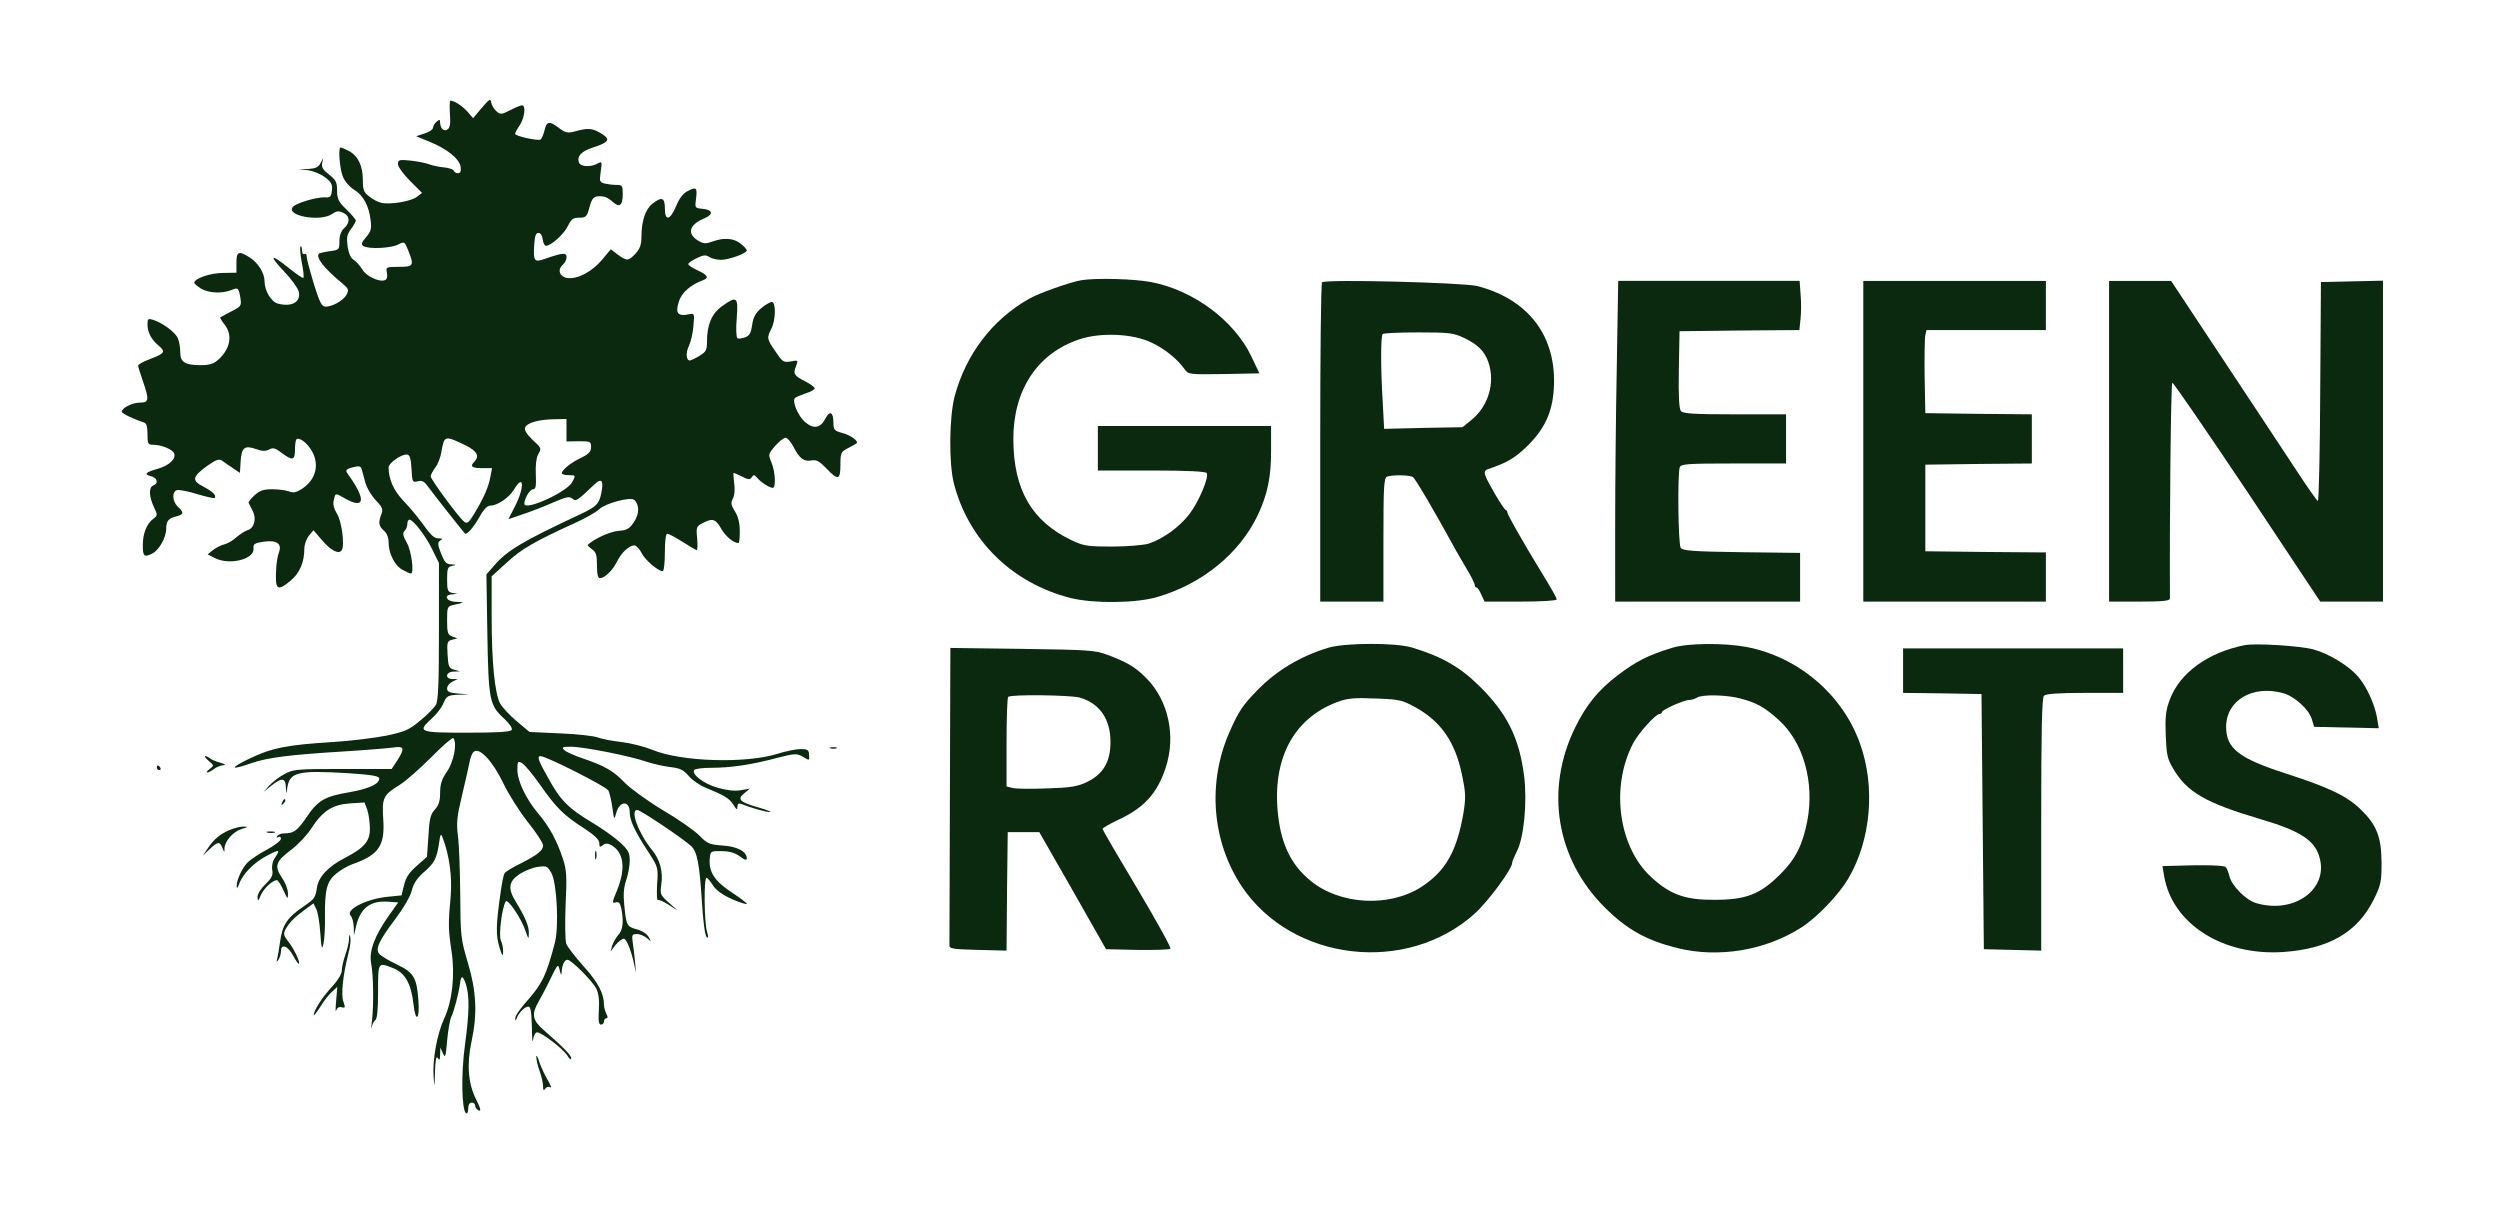 <svg xmlns="http://www.w3.org/2000/svg" version="1.0" width="1068pt" height="526pt" viewBox="0 0 1068 526" preserveAspectRatio="xMidYMid meet">

<g transform="translate(0,526) scale(0.1,-0.1)" fill="#0a290e" stroke="none">
<path d="M2058 4799 l-37 -44 -23 27 c-21 24 -57 48 -74 48 -3 0 -4 -25 -2 -55 3 -40 1 -59 -9 -67 -16 -13 -33 3 -33 31 0 11 -3 11 -15 1 -8 -7 -15 -18 -15 -25 0 -8 -16 -19 -36 -25 l-36 -12 58 -24 c75 -30 128 -74 132 -108 2 -18 -1 -26 -12 -26 -8 0 -16 5 -18 11 -2 6 -21 12 -42 14 -21 2 -51 8 -65 14 -14 5 -50 12 -78 15 -48 5 -53 3 -53 -15 0 -11 23 -43 51 -71 l52 -52 -22 -17 c-24 -19 -117 -35 -154 -25 -13 3 -36 15 -50 27 -23 17 -27 28 -27 70 0 61 -21 104 -60 124 -16 8 -31 15 -35 15 -11 0 -4 -92 10 -125 7 -19 29 -44 47 -55 39 -23 64 -69 71 -129 5 -38 2 -50 -19 -74 -20 -23 -22 -32 -12 -38 21 -14 117 -10 148 6 28 14 28 14 44 -25 26 -65 23 -70 -40 -70 -55 0 -56 -1 -51 -26 3 -16 0 -28 -9 -31 -25 -9 -80 17 -97 47 -10 16 -26 34 -36 40 -12 6 -21 26 -26 56 -5 39 -3 52 14 75 12 16 21 32 21 37 0 4 -18 26 -40 47 -34 33 -40 45 -40 81 0 36 -5 45 -34 68 -25 19 -33 31 -30 48 l5 23 -12 -22 c-9 -18 -22 -23 -53 -25 l-41 -1 40 -4 c22 -3 55 -16 73 -30 27 -20 33 -31 30 -56 -3 -27 -7 -32 -28 -30 -35 2 -125 -24 -139 -41 -32 -38 118 -65 168 -30 18 13 28 14 47 5 29 -13 31 -42 4 -66 -13 -12 -20 -31 -20 -55 0 -36 -1 -38 -41 -43 -22 -3 -43 -8 -46 -10 -16 -16 21 -63 101 -129 25 -21 27 -27 17 -46 -13 -25 -60 -52 -90 -52 -17 0 -25 17 -51 99 -16 54 -30 106 -30 115 0 10 -4 14 -10 11 -6 -3 -10 4 -10 16 0 12 -3 19 -6 16 -4 -4 -1 -34 5 -68 7 -33 10 -63 7 -66 -2 -3 -30 16 -61 41 -79 64 -89 58 -22 -13 31 -32 59 -71 63 -86 11 -44 -28 -68 -89 -52 -29 8 -57 55 -57 97 0 34 -29 79 -63 100 -48 30 -57 26 -57 -23 l0 -42 -57 -1 c-55 0 -123 -24 -123 -42 0 -4 13 -15 29 -25 33 -19 86 -22 127 -7 32 13 33 12 41 -33 5 -34 3 -36 -38 -57 -24 -13 -46 -24 -48 -26 -2 -1 6 -15 18 -30 36 -45 25 -105 -27 -151 -19 -17 -37 -23 -74 -23 -68 0 -88 13 -88 55 0 18 -4 45 -10 59 -9 25 -65 67 -107 80 -20 6 -23 4 -23 -19 0 -35 16 -65 48 -92 31 -26 26 -33 -40 -58 -27 -10 -48 -22 -48 -27 0 -4 9 -34 20 -65 28 -81 27 -93 -13 -93 -32 0 -77 -23 -77 -39 0 -7 49 -31 93 -45 13 -4 17 -16 17 -51 0 -41 2 -45 24 -45 36 0 84 -20 90 -37 9 -23 -21 -51 -68 -65 -54 -15 -63 -24 -32 -32 28 -7 35 -30 11 -40 -20 -7 -19 -47 2 -91 17 -36 17 -37 -4 -53 -27 -21 -43 -62 -43 -111 0 -48 6 -53 40 -36 30 15 60 69 60 107 0 32 10 44 43 52 32 8 34 17 7 41 -23 21 -27 63 -5 71 8 3 46 -4 85 -16 39 -12 74 -20 77 -17 9 10 -8 27 -48 48 -51 26 -48 42 15 88 40 28 51 32 65 23 9 -7 30 -21 46 -32 l30 -20 3 51 c4 58 17 68 68 50 24 -9 39 -9 54 -1 17 9 26 6 54 -15 45 -34 56 -32 56 13 0 21 3 42 6 45 11 11 44 -13 64 -46 36 -59 21 -124 -38 -164 -26 -17 -39 -20 -58 -12 -14 5 -46 9 -72 9 -37 0 -53 -6 -75 -26 -15 -14 -27 -29 -25 -32 2 -4 10 -19 17 -34 18 -34 7 -75 -22 -83 -12 -4 -33 -18 -47 -30 -14 -13 -36 -26 -50 -30 -14 -3 -36 -14 -49 -24 l-24 -19 31 -16 c62 -32 170 -5 165 41 -2 19 4 23 43 29 57 8 80 -9 65 -47 -5 -14 -10 -43 -11 -64 -6 -96 3 -104 62 -55 38 32 58 78 58 136 0 18 9 42 19 55 l20 24 36 -42 c38 -45 73 -63 85 -43 13 21 0 123 -21 156 -13 22 -18 41 -13 58 7 31 5 31 49 6 84 -47 89 -4 13 102 -15 20 -12 24 24 33 20 5 29 3 32 -6 2 -8 9 -34 16 -58 6 -24 27 -59 45 -78 29 -30 32 -39 24 -60 -14 -36 -11 -51 11 -70 13 -11 20 -30 20 -51 0 -47 27 -100 61 -117 15 -8 30 -15 34 -15 15 0 3 96 -17 131 -17 30 -19 42 -10 51 7 7 12 20 12 30 0 10 4 18 9 18 16 0 68 -67 97 -126 l29 -59 0 -291 c0 -223 -3 -297 -13 -315 -8 -13 -38 -44 -68 -68 -46 -39 -66 -47 -141 -63 -49 -10 -153 -23 -233 -28 -194 -12 -260 -25 -355 -71 -87 -42 -82 -51 9 -19 70 24 165 36 396 50 96 6 192 14 213 17 44 7 47 -5 13 -57 l-23 -35 -209 0 c-195 0 -212 -1 -249 -22 -22 -11 -51 -34 -65 -49 l-25 -28 33 27 c45 36 62 35 63 -5 2 -33 2 -33 6 -4 10 68 45 76 261 63 102 -7 132 -12 132 -23 0 -23 -43 -43 -126 -58 -107 -18 -136 -35 -183 -105 -41 -60 -56 -71 -96 -71 -13 0 -27 -5 -31 -12 -4 -7 -3 -8 4 -4 7 4 12 1 12 -7 0 -8 -26 -28 -57 -45 -32 -17 -69 -41 -82 -53 -26 -24 -51 -78 -50 -106 0 -11 5 -6 11 12 15 42 65 93 121 121 51 27 55 25 31 -11 -10 -15 -14 -36 -11 -52 4 -21 -2 -34 -29 -60 -20 -19 -34 -42 -34 -55 1 -20 3 -19 14 8 13 29 50 64 69 64 4 0 17 -19 27 -42 19 -41 20 -42 20 -14 0 17 -12 47 -26 67 -33 49 -27 69 40 119 29 22 67 62 85 90 49 76 91 103 166 108 l62 4 12 -32 c6 -18 11 -54 11 -80 0 -54 -23 -81 -107 -125 -70 -36 -112 -80 -119 -126 -7 -45 -11 -49 -54 -79 -73 -49 -94 -80 -104 -155 -4 -27 -9 -59 -12 -70 -4 -16 -3 -17 5 -5 6 8 11 25 11 37 0 34 31 22 53 -21 11 -20 21 -35 24 -33 6 7 -23 68 -48 98 -18 23 -19 30 -9 50 16 28 35 48 82 83 l37 27 11 -22 c7 -12 15 -58 18 -103 5 -70 7 -76 14 -46 4 19 7 71 6 115 -1 114 8 150 48 183 18 15 50 34 71 41 111 39 138 79 130 192 -6 91 0 103 70 146 27 17 87 70 135 118 48 49 91 86 94 82 18 -18 3 -100 -26 -142 -23 -33 -30 -55 -30 -91 0 -36 -6 -54 -22 -72 -19 -20 -24 -39 -28 -113 l-6 -89 -44 -39 c-32 -28 -47 -50 -54 -82 l-11 -44 -60 -6 c-91 -9 -182 -56 -157 -81 7 -7 12 -28 13 -48 l1 -35 9 38 c18 78 61 111 138 105 l42 -3 -39 -55 c-61 -86 -86 -152 -77 -203 10 -52 12 -174 4 -247 -4 -30 -4 -44 -2 -30 3 14 10 28 16 32 8 5 12 47 12 123 0 127 -1 125 65 99 50 -20 76 -65 86 -152 9 -84 28 -69 21 17 -7 95 -20 117 -92 151 -34 16 -68 37 -75 45 -18 21 -1 57 70 151 33 44 63 95 69 120 7 29 23 53 49 76 47 40 57 59 67 123 6 44 8 47 16 26 29 -76 41 -168 34 -251 -11 -116 -10 -143 4 -235 15 -101 3 -212 -32 -287 -30 -65 -50 -174 -45 -248 4 -50 4 -48 6 20 2 53 5 71 12 60 7 -12 10 -8 10 15 l1 30 11 -25 c10 -22 12 -15 18 55 4 44 12 90 18 102 11 21 31 98 37 141 4 37 12 36 25 -2 16 -50 15 -122 -4 -261 -17 -121 -14 -279 5 -291 5 -3 9 6 9 20 0 16 6 26 15 26 8 0 15 -6 15 -14 0 -8 7 -16 15 -20 11 -4 8 9 -11 47 -34 67 -41 149 -20 247 26 120 21 216 -16 339 -30 101 -31 114 -32 291 -1 102 -5 214 -10 250 -7 55 -4 82 17 170 14 58 28 121 32 141 3 21 12 42 19 48 24 20 81 -41 126 -135 22 -46 69 -121 105 -166 36 -45 65 -90 65 -99 0 -22 -24 -41 -97 -78 -34 -17 -65 -35 -68 -42 -4 -6 -11 -41 -16 -77 -21 -145 -21 -186 -6 -237 12 -40 16 -44 16 -22 1 16 -4 37 -9 48 -11 19 3 137 20 168 8 15 68 -73 86 -129 12 -34 12 -34 13 -7 1 30 -15 68 -54 132 -37 59 -33 89 14 121 22 14 57 28 79 31 38 5 41 3 58 -28 23 -44 32 -229 14 -297 -35 -134 -53 -172 -111 -239 -33 -36 -59 -73 -58 -82 0 -14 1 -14 6 -1 9 24 35 50 50 50 10 0 13 -22 15 -87 0 -49 3 -73 5 -55 2 18 10 32 17 32 20 0 112 -71 130 -100 8 -14 16 -19 16 -11 0 13 -30 44 -119 122 -47 41 -51 67 -21 119 11 19 35 64 52 100 31 64 32 64 39 35 5 -22 7 -24 8 -8 2 31 12 53 25 53 16 0 105 -89 123 -123 10 -21 14 -49 11 -92 -3 -46 0 -62 9 -62 7 0 13 6 13 14 0 7 5 13 10 13 7 0 7 6 0 19 -5 11 -10 28 -10 38 0 49 -25 96 -86 164 -37 41 -70 84 -75 97 -5 13 -6 87 -3 166 6 122 4 150 -11 196 -26 79 -58 138 -106 195 -53 63 -89 139 -89 188 0 35 2 37 20 27 11 -6 45 -47 76 -91 70 -100 102 -132 187 -186 47 -31 67 -50 67 -65 0 -17 3 -18 14 -9 11 9 20 9 35 2 56 -30 65 -100 27 -194 -22 -52 -22 -57 -6 -52 13 4 19 -2 24 -26 11 -55 7 -92 -13 -113 -10 -12 -22 -32 -26 -46 l-7 -25 21 28 c13 15 29 27 36 27 13 0 38 -69 49 -135 6 -38 -3 67 -11 118 -5 33 -3 37 18 37 12 0 31 -8 42 -17 19 -17 20 -17 8 4 -7 13 -28 27 -51 33 -43 12 -45 15 -54 111 -4 38 -1 71 9 99 8 23 15 61 15 83 0 34 -6 46 -42 79 -24 22 -78 60 -120 85 -100 60 -134 94 -185 187 -44 77 -50 96 -34 96 24 0 281 -130 290 -147 5 -11 13 -44 17 -74 7 -52 8 -53 16 -23 14 54 58 56 58 3 0 -34 22 -81 81 -171 40 -62 41 -65 36 -135 -2 -40 -1 -70 3 -68 4 3 25 -7 46 -20 l39 -25 -38 34 c-37 33 -38 36 -32 79 8 52 -6 105 -39 145 -58 71 -96 172 -64 172 13 0 190 -118 230 -154 26 -23 36 -77 46 -234 5 -84 13 -147 20 -154 9 -9 9 -4 2 23 -12 40 -14 229 -2 229 4 0 17 -15 28 -33 14 -21 42 -41 83 -59 33 -14 61 -23 61 -19 0 4 -30 26 -66 50 -72 47 -98 88 -92 145 3 30 4 31 51 30 32 0 56 -7 77 -22 21 -16 30 -19 30 -9 0 29 -40 51 -103 55 -56 4 -66 8 -99 42 -20 21 -90 70 -155 108 -65 39 -138 92 -163 117 -50 52 -84 72 -180 105 -36 12 -72 28 -80 36 -12 12 -8 14 30 14 53 0 254 -40 325 -65 28 -9 73 -19 100 -22 40 -5 55 -12 77 -38 14 -17 46 -39 70 -49 83 -34 104 -47 121 -74 13 -22 17 -23 17 -8 0 13 5 16 18 11 36 -15 106 -35 121 -34 9 0 -12 9 -47 19 -82 23 -95 35 -63 61 l24 20 -40 -7 c-26 -4 -61 0 -98 11 -58 16 -111 57 -100 75 3 6 36 10 73 10 83 0 172 13 280 42 79 20 85 20 112 5 28 -17 28 -17 26 8 -1 22 -6 25 -36 25 -19 0 -64 -9 -98 -20 -137 -43 -414 -34 -536 17 -32 13 -90 28 -130 33 -39 4 -84 13 -101 19 -16 7 -88 15 -161 18 l-132 6 -55 46 c-30 25 -62 60 -71 76 -23 45 -36 178 -36 371 l0 172 66 60 c63 58 119 90 299 172 39 18 81 42 95 55 28 26 135 54 150 39 22 -22 21 -60 -2 -94 -20 -30 -30 -35 -67 -38 -35 -3 -100 -32 -130 -59 -3 -2 5 -10 17 -19 18 -12 22 -25 22 -70 0 -37 4 -54 13 -54 20 1 54 33 72 70 19 39 52 70 75 70 8 0 22 -15 31 -33 14 -29 70 -77 90 -77 5 0 9 36 9 80 0 49 4 80 10 80 6 0 36 -16 66 -35 30 -19 57 -35 60 -35 4 0 4 23 2 50 -5 48 -3 52 23 65 43 23 56 18 80 -24 18 -32 53 -61 74 -61 3 0 5 23 5 51 0 35 -7 63 -21 85 -17 27 -18 37 -8 55 7 13 9 40 5 65 -3 24 -4 44 -2 44 1 0 18 -7 36 -16 27 -14 34 -14 41 -3 8 12 11 12 22 -1 18 -22 64 -50 71 -43 11 11 6 73 -9 108 -14 34 -13 36 16 70 17 19 37 35 45 35 7 0 22 -17 33 -38 26 -51 45 -65 77 -59 22 4 34 -3 64 -34 50 -53 60 -50 60 16 0 51 2 55 33 71 17 9 34 18 36 20 10 9 -25 35 -60 44 -36 10 -39 14 -39 45 0 45 -16 53 -34 17 -21 -41 -50 -46 -86 -16 -31 26 -58 91 -44 104 5 4 26 13 47 20 20 6 37 16 37 21 0 5 -18 18 -39 29 -49 25 -54 32 -41 65 10 27 10 27 -22 21 -31 -5 -35 -3 -65 42 -38 54 -38 59 -18 98 19 36 20 114 2 114 -7 0 -28 -12 -46 -27 -24 -21 -34 -39 -38 -71 -5 -34 -11 -46 -30 -53 -14 -5 -29 -7 -33 -4 -5 3 -7 42 -3 85 7 93 1 98 -64 51 -43 -31 -63 -79 -63 -150 0 -36 -4 -44 -32 -61 -18 -11 -37 -20 -41 -20 -16 0 -19 32 -4 63 8 17 17 56 19 85 5 54 5 54 -21 49 -45 -9 -57 5 -42 52 11 40 50 74 104 94 27 10 20 22 -23 42 -22 10 -40 22 -40 27 0 4 16 16 36 25 28 14 39 15 54 5 11 -7 33 -12 50 -12 34 0 110 28 110 40 0 5 -12 18 -26 29 -30 24 -72 27 -121 9 -28 -10 -38 -10 -61 4 -49 30 -38 68 26 95 41 17 37 37 -7 41 -33 3 -33 4 -28 42 6 49 2 53 -35 34 -20 -10 -37 -32 -50 -65 -26 -61 -48 -65 -48 -9 0 46 -13 51 -53 20 -30 -24 -47 -74 -47 -140 0 -34 -6 -52 -25 -73 -31 -33 -37 -33 -76 -5 l-30 23 -36 -43 c-42 -51 -103 -84 -146 -80 -36 3 -49 36 -22 58 8 7 15 21 15 31 0 21 -15 20 -93 -7 -45 -16 -50 -10 -45 62 2 36 7 49 18 49 9 0 16 -11 18 -27 2 -16 8 -28 14 -28 22 0 78 51 94 85 14 29 22 35 48 35 29 0 33 4 44 45 12 44 21 51 62 45 8 -1 25 -11 37 -22 29 -27 43 -16 43 33 0 36 -2 39 -27 39 -16 0 -38 3 -51 6 -21 6 -22 10 -16 51 6 43 6 45 -14 34 -31 -16 -72 -14 -79 5 -10 26 10 48 60 64 69 22 76 35 36 59 -38 24 -58 25 -112 10 -33 -9 -41 -7 -72 16 -39 30 -51 27 -60 -15 -4 -16 -11 -32 -16 -36 -12 -7 -109 15 -109 24 0 4 9 21 20 37 21 32 27 85 10 85 -6 0 -29 -9 -51 -21 -38 -19 -42 -19 -59 -4 -11 10 -20 26 -22 38 -3 17 -8 14 -40 -24z m362 -1377 l0 -48 53 1 c49 0 52 -1 52 -25 0 -19 -9 -29 -41 -45 -45 -21 -84 -53 -84 -67 0 -4 14 -8 30 -8 30 0 30 0 15 -29 -22 -43 -205 -126 -205 -93 0 23 24 62 38 62 11 0 13 14 11 63 -2 35 2 71 9 84 16 29 17 27 -25 66 -23 23 -34 40 -30 50 8 21 58 35 125 36 l52 1 0 -48z m-430 -65 c48 -24 60 -46 36 -70 -20 -20 -10 -27 37 -27 l39 0 -7 -37 c-8 -44 -28 -89 -68 -156 -25 -41 -31 -46 -45 -35 -25 21 -142 180 -142 193 0 7 9 23 19 37 11 13 22 42 26 64 13 75 13 75 105 31z m-232 -101 c3 -55 4 -58 27 -52 19 5 28 -1 46 -26 18 -25 132 -170 155 -197 7 -8 36 24 62 70 18 33 34 49 47 49 30 0 81 35 101 69 42 71 46 11 5 -70 l-29 -57 67 23 c36 12 94 35 128 50 52 23 66 25 78 15 16 -13 18 -12 97 63 27 25 37 14 28 -33 -9 -52 -21 -64 -89 -96 -248 -116 -314 -155 -370 -220 l-33 -38 4 -255 c5 -286 9 -304 74 -363 22 -21 34 -40 30 -46 -5 -9 -62 -12 -192 -12 -206 0 -213 3 -148 62 20 18 42 47 49 65 13 30 18 33 62 35 l48 2 -47 3 c-38 3 -48 8 -48 22 0 10 10 23 23 29 l22 11 -22 0 c-34 1 -29 31 5 32 l27 1 -25 7 c-22 6 -25 13 -28 65 -3 52 -1 58 19 63 l23 6 -22 8 c-19 7 -22 16 -22 68 0 58 1 61 28 67 47 10 48 12 10 13 -42 1 -56 30 -15 32 l22 2 -22 4 c-20 4 -23 10 -23 58 0 48 3 54 23 58 19 4 19 4 -5 6 -22 1 -29 9 -44 47 -15 39 -15 47 -3 55 11 7 10 9 -6 9 -21 0 -31 9 -79 75 -16 22 -49 61 -73 86 -41 43 -62 90 -63 142 0 19 57 59 80 55 11 -2 16 -19 18 -62z" fill="#0a290e"/>
<path d="M4620 4063 c-48 -8 -181 -55 -223 -79 -158 -89 -271 -238 -319 -418 -23 -89 -25 -285 -3 -371 62 -243 249 -427 500 -490 97 -24 278 -22 367 4 194 56 354 187 432 352 41 88 56 161 56 270 l0 109 -370 0 -370 0 0 -95 0 -95 229 0 c152 0 232 -4 236 -11 11 -17 -33 -121 -73 -174 -42 -56 -116 -109 -177 -128 -22 -6 -92 -12 -155 -12 -103 0 -121 3 -170 26 -172 81 -250 216 -251 431 -1 211 102 368 281 428 91 31 230 25 310 -14 56 -26 112 -72 141 -114 16 -22 20 -22 168 -20 l151 3 -35 74 c-74 153 -248 282 -428 316 -72 14 -237 18 -297 8z" fill="#0a290e"/>
<path d="M5648 4054 c-5 -4 -8 -313 -8 -686 l0 -678 135 0 135 0 0 264 c0 231 2 265 16 270 22 8 97 7 110 -2 10 -6 88 -139 172 -292 13 -25 40 -70 58 -101 19 -31 34 -62 34 -68 0 -6 3 -11 8 -11 4 0 13 -13 20 -30 l14 -30 154 0 c88 0 154 4 154 9 0 8 -20 43 -80 141 -54 88 -130 221 -130 229 0 5 -3 11 -8 13 -10 4 -78 120 -87 147 -5 15 -1 23 12 27 80 27 113 46 165 96 76 74 110 146 116 249 13 221 -107 380 -327 437 -62 15 -650 30 -663 16z m607 -238 c58 -27 88 -57 104 -105 29 -87 -1 -187 -73 -245 l-38 -31 -167 -3 -168 -4 -6 114 c-9 146 -9 283 0 291 3 4 72 7 152 7 132 0 151 -2 196 -24z" fill="#0a290e"/>
<path d="M6907 3698 c-4 -199 -7 -507 -7 -685 l0 -323 395 0 395 0 0 104 0 104 -250 3 c-209 3 -252 6 -260 19 -11 16 -14 318 -4 344 5 14 35 16 230 16 l224 0 0 105 0 105 -219 0 c-174 0 -221 3 -230 14 -8 9 -11 65 -9 177 l3 164 256 3 256 2 5 49 c3 27 3 74 0 105 l-4 56 -388 0 -387 0 -6 -362z" fill="#0a290e"/>
<path d="M7960 3375 l0 -685 390 0 390 0 0 105 0 105 -257 2 -258 3 0 185 0 185 228 3 227 2 0 105 0 105 -227 2 -228 3 -3 155 c-1 85 0 165 3 178 l5 22 255 0 255 0 0 105 0 105 -390 0 -390 0 0 -685z" fill="#0a290e"/>
<path d="M9010 3375 l0 -685 130 0 c97 0 130 3 130 13 -2 327 4 919 10 922 4 2 147 -207 320 -465 l312 -470 134 0 134 0 0 685 0 686 -132 -3 -133 -3 -3 -467 c-1 -258 -6 -468 -10 -468 -4 0 -49 65 -100 143 -51 78 -191 289 -310 469 l-217 328 -132 0 -133 0 0 -685z" fill="#0a290e"/>
<path d="M5675 2493 c-119 -36 -223 -98 -305 -183 -60 -61 -80 -91 -117 -176 -96 -217 -76 -469 52 -661 215 -321 705 -378 996 -115 58 53 159 190 159 216 0 6 9 27 19 47 31 57 46 211 32 324 -21 164 -73 268 -193 386 -80 79 -162 126 -287 163 -70 21 -285 20 -356 -1z m367 -252 c113 -61 175 -150 204 -293 16 -76 16 -97 6 -160 -28 -165 -77 -250 -180 -317 -137 -88 -347 -77 -473 26 -82 67 -125 154 -139 281 -27 238 65 413 253 483 43 16 71 19 162 15 100 -3 115 -7 167 -35z" fill="#0a290e"/>
<path d="M7145 2493 c-107 -33 -156 -58 -237 -120 -80 -61 -132 -125 -179 -221 -130 -265 -81 -561 125 -767 96 -96 179 -142 311 -175 177 -44 379 -10 532 89 67 43 160 141 199 208 97 165 117 393 49 579 -75 208 -262 367 -483 410 -95 18 -252 17 -317 -3z m290 -217 c69 -18 103 -37 163 -91 106 -95 154 -266 123 -431 -20 -103 -50 -164 -116 -229 -85 -85 -145 -109 -280 -109 -125 -1 -190 22 -271 97 -140 128 -175 386 -77 572 23 44 96 125 113 125 5 0 10 4 10 8 0 10 94 52 118 52 9 0 24 5 32 10 22 14 127 12 185 -4z" fill="#0a290e"/>
<path d="M9590 2504 c-157 -31 -277 -118 -320 -231 -18 -48 -21 -74 -18 -153 3 -82 7 -102 31 -142 59 -102 139 -148 376 -218 169 -50 230 -90 250 -163 39 -137 -110 -243 -271 -195 -44 13 -104 74 -114 115 -4 16 -10 33 -15 38 -6 9 -88 11 -237 6 l-34 -1 7 -42 c35 -205 250 -342 509 -325 196 14 317 84 387 225 30 61 33 75 33 157 -1 109 -20 160 -88 226 -59 58 -134 94 -319 154 -202 65 -257 107 -257 200 0 113 113 180 243 144 49 -13 111 -70 123 -111 l10 -33 138 -3 138 -3 -7 43 c-9 56 -44 134 -80 176 -39 47 -126 100 -193 118 -57 15 -245 27 -292 18z" fill="#0a290e"/>
<path d="M4058 1866 c-1 -344 -2 -634 -2 -643 -1 -16 12 -18 121 -21 l123 -3 2 253 3 253 68 0 67 0 143 -250 142 -250 134 -3 c74 -1 137 1 141 5 4 4 -60 120 -141 256 -82 137 -149 252 -149 256 0 4 30 21 68 39 109 51 165 112 201 220 46 136 13 290 -83 386 -47 47 -79 66 -166 99 -51 19 -80 21 -362 25 l-308 4 -2 -626z m554 414 c85 -24 132 -91 132 -190 0 -85 -31 -137 -101 -171 -40 -19 -68 -24 -170 -27 -67 -3 -134 -2 -148 2 l-25 6 0 189 c0 103 3 191 7 194 10 11 264 8 305 -3z" fill="#0a290e"/>
<path d="M8130 2395 l0 -95 168 -2 167 -3 5 -545 5 -545 123 -3 122 -3 0 539 c0 405 3 541 12 550 8 8 62 12 175 12 l163 0 0 95 0 95 -470 0 -470 0 0 -95z" fill="#0a290e"/>
<path d="M3548 2063 c6 -2 18 -2 25 0 6 3 1 5 -13 5 -14 0 -19 -2 -12 -5z" fill="#0a290e"/>
<path d="M891 2010 c24 -20 24 -20 5 -35 -11 -8 -16 -15 -10 -15 5 0 18 7 28 15 11 8 29 15 40 16 13 0 8 5 -14 11 -19 5 -39 14 -44 19 -6 5 -14 9 -19 9 -5 0 1 -9 14 -20z" fill="#0a290e"/>
<path d="M670 1980 c0 -5 5 -10 11 -10 5 0 7 5 4 10 -3 6 -8 10 -11 10 -2 0 -4 -4 -4 -10z" fill="#0a290e"/>
<path d="M1206 1833 c-6 -14 -5 -15 5 -6 7 7 10 15 7 18 -3 3 -9 -2 -12 -12z" fill="#0a290e"/>
<path d="M980 1714 c-41 -18 -65 -38 -93 -79 l-20 -30 29 28 c36 33 42 33 54 5 9 -22 9 -22 9 -2 1 31 38 72 74 83 28 8 29 9 7 10 -14 0 -41 -7 -60 -15z" fill="#0a290e"/>
<path d="M1143 1703 c9 -2 23 -2 30 0 6 3 -1 5 -18 5 -16 0 -22 -2 -12 -5z" fill="#0a290e"/>
<path d="M2542 1605 c0 -16 2 -22 5 -12 2 9 2 23 0 30 -3 6 -5 -1 -5 -18z" fill="#0a290e"/>
<path d="M1491 1249 c0 -15 -8 -46 -16 -69 -8 -23 -15 -53 -15 -67 0 -14 -17 -42 -44 -71 -40 -43 -76 -100 -76 -119 0 -4 13 12 29 37 15 25 38 54 50 64 l22 20 -5 -60 c-3 -32 -3 -51 0 -41 4 12 12 17 24 14 15 -4 16 -1 7 24 -11 29 -2 115 22 208 7 25 10 54 8 65 -3 17 -5 16 -6 -5z" fill="#0a290e"/>
<path d="M2291 745 c0 -11 6 -38 14 -60 8 -22 15 -51 15 -65 0 -18 3 -21 9 -11 5 8 14 10 22 6 7 -5 2 8 -10 29 -13 21 -29 56 -37 79 -7 23 -13 33 -13 22z" fill="#0a290e"/>
</g>
</svg>